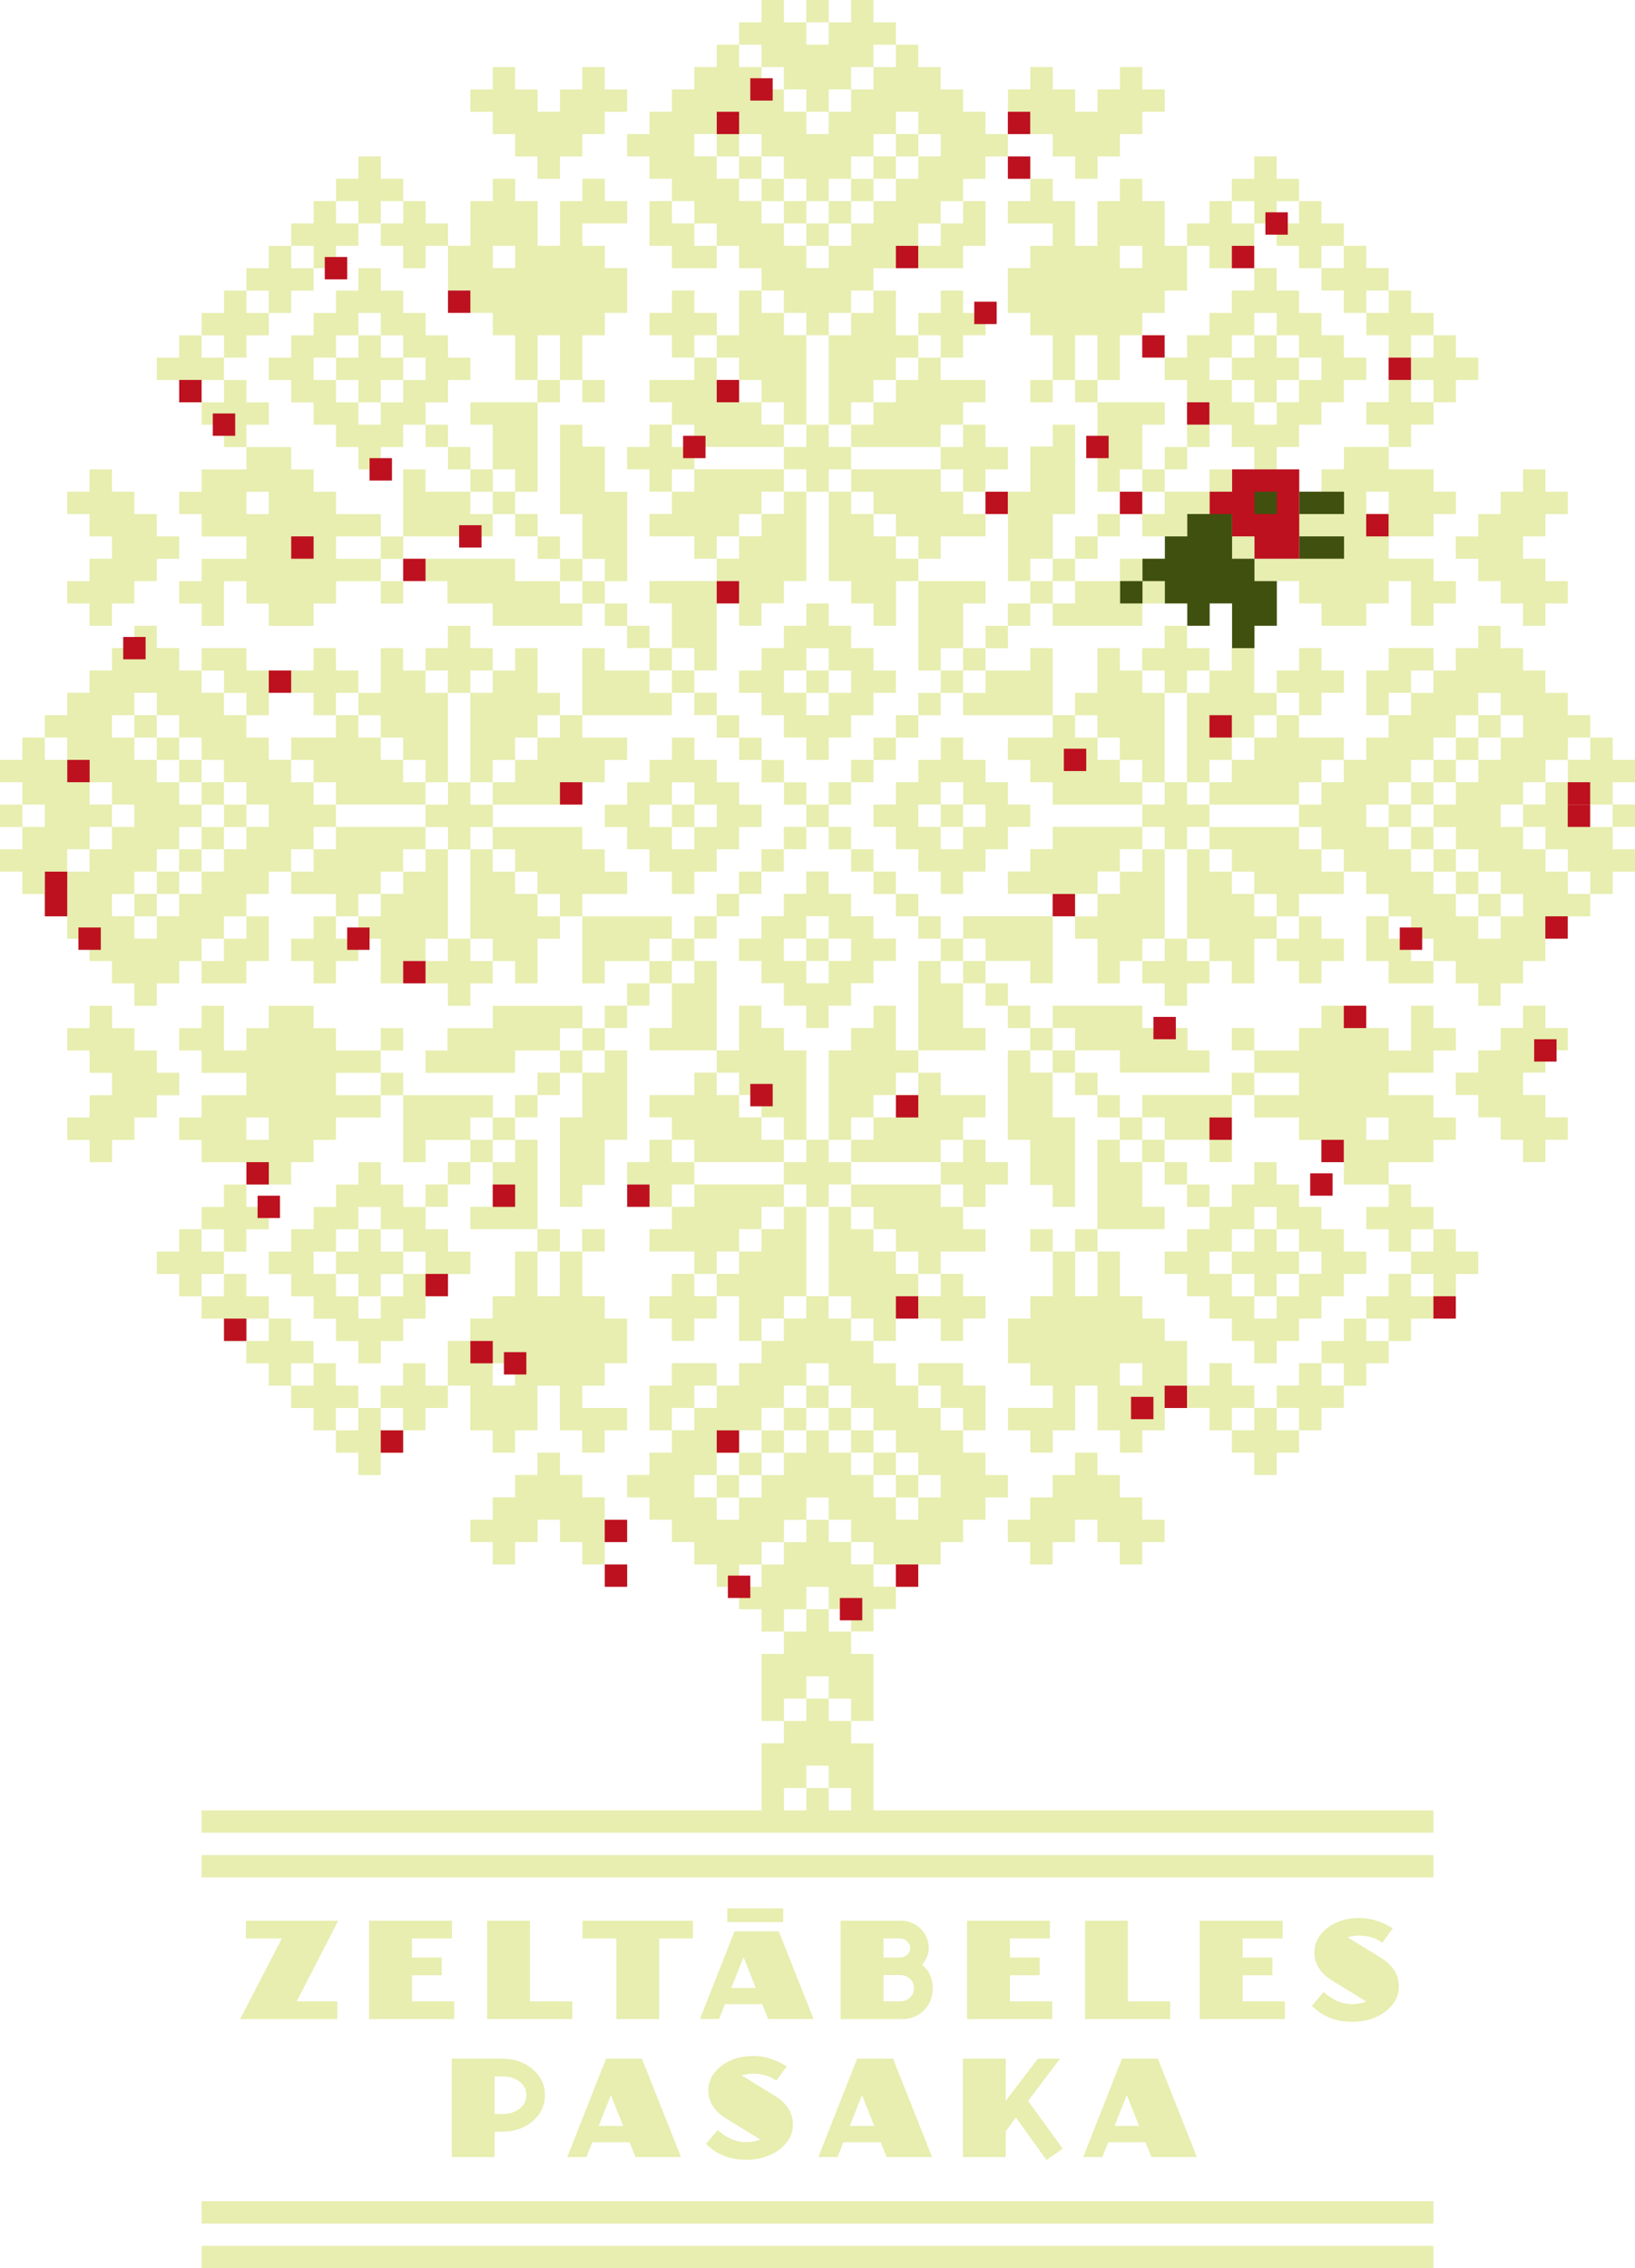 <svg width="457" height="634" viewBox="0 0 457 634" fill="none" xmlns="http://www.w3.org/2000/svg">
<g id="HERO_LOGO" clip-path="url(#clip0_248_1353)">
<path id="Vector" d="M94.274 564.363V559.419H82.926L94.534 536.875H68.716V541.829H78.776L67.133 564.372H94.274V564.363ZM126.307 541.82L126.343 536.867H103.163V564.363H126.969V559.419H115.138V552.118H123.472V547.174H115.138V541.82H126.307ZM136.153 536.867V564.363H159.958V559.419H148.127V536.875H136.153V536.867ZM184.238 564.363V541.82H193.682V536.867H162.829V541.82H172.273V564.363H184.247H184.238ZM258.615 540.758C257.98 539.606 257.05 538.678 255.825 537.955C254.599 537.232 253.312 536.875 251.97 536.875H234.961V564.372H252.373C253.893 564.372 255.324 563.97 256.674 563.158C258.015 562.355 259.026 561.284 259.706 559.972C260.376 558.651 260.716 557.259 260.716 555.795C260.716 553.038 259.724 550.833 257.738 549.2C258.99 547.683 259.607 546.13 259.607 544.542C259.607 543.248 259.276 541.989 258.615 540.767V540.758ZM246.935 541.82H251.568C252.328 541.82 252.99 542.087 253.553 542.623C254.116 543.158 254.403 543.783 254.403 544.497C254.403 545.256 254.134 545.889 253.598 546.407C253.061 546.915 252.382 547.174 251.577 547.174H246.944V541.82H246.935ZM254.358 558.348C253.625 559.053 252.739 559.41 251.711 559.41H246.935V552.074H251.711C252.766 552.074 253.651 552.431 254.376 553.136C255.1 553.85 255.458 554.724 255.458 555.777C255.458 556.831 255.091 557.634 254.358 558.339V558.348ZM293.438 541.82L293.473 536.867H270.294V564.363H294.099V559.419H282.268V552.118H290.603V547.174H282.268V541.82H293.438ZM303.284 536.867V564.363H327.089V559.419H315.258V536.875H303.284V536.867ZM358.487 541.82L358.523 536.867H335.343V564.363H359.149V559.419H347.318V552.118H355.652V547.174H347.318V541.82H358.487ZM369.943 556.813L366.714 560.695C369.674 563.649 373.412 565.13 377.92 565.13C381.622 565.13 384.725 564.175 387.229 562.266C389.733 560.356 390.994 558.017 390.994 555.251C390.994 551.967 389.304 549.289 385.923 547.21L376.668 541.516C377.696 541.195 378.787 541.034 379.941 541.034C382.436 541.034 384.582 541.695 386.37 543.016L389.277 539.017C386.236 537.09 383.115 536.126 379.914 536.126C376.337 536.126 373.359 537.063 370.971 538.928C368.583 540.793 367.385 543.069 367.385 545.729C367.385 548.959 369.075 551.61 372.456 553.68L381.899 559.472C380.674 559.963 379.324 560.204 377.857 560.204C375.111 560.204 372.482 559.071 369.961 556.795L369.943 556.813ZM126.271 602.934H138.246V595.857H140.338C143.593 595.857 146.339 594.965 148.565 593.18C151.06 591.172 152.312 588.655 152.312 585.63C152.312 582.604 151.06 580.123 148.565 578.115C146.339 576.33 143.611 575.438 140.374 575.438H126.271V602.934ZM138.246 580.391H140.374C142.386 580.391 144.014 580.882 145.257 581.872C146.509 582.863 147.126 584.13 147.126 585.665C147.126 587.2 146.491 588.432 145.23 589.423C143.969 590.413 142.332 590.904 140.329 590.904H138.237V580.382L138.246 580.391ZM163.92 602.934L165.539 598.793H175.975L177.629 602.934H190.337L179.427 575.438H169.402L158.563 602.934H163.929H163.92ZM170.752 585.594L174.168 594.242H167.336L170.752 585.594ZM200.576 595.384L197.339 599.266C200.299 602.22 204.037 603.702 208.544 603.702C212.238 603.702 215.35 602.747 217.854 600.837C220.367 598.936 221.619 596.598 221.619 593.831C221.619 590.556 219.928 587.879 216.548 585.799L207.292 580.114C208.321 579.802 209.412 579.641 210.565 579.641C213.06 579.641 215.207 580.293 216.995 581.587L219.893 577.589C216.852 575.661 213.731 574.697 210.53 574.697C206.953 574.697 203.975 575.634 201.587 577.499C199.199 579.365 198.001 581.64 198.001 584.3C198.001 587.531 199.691 590.181 203.071 592.252L212.515 598.044C211.29 598.534 209.948 598.775 208.473 598.775C205.727 598.775 203.098 597.642 200.576 595.366V595.384ZM234.112 602.934L235.73 598.793H246.157L247.812 602.934H260.519L249.609 575.438H239.585L228.746 602.934H234.112ZM240.944 585.594L244.36 594.242H237.528L240.944 585.594ZM269.149 602.934H281.123V595.75L283.949 591.859L292.508 603.773L297.024 600.587L287.365 587.245L296.29 575.438H290.12L281.123 587.2V575.438H269.149V602.934ZM308.122 602.934L309.74 598.793H320.176L321.831 602.934H334.538L323.628 575.438H313.603L302.765 602.934H308.13H308.122ZM314.954 585.594L318.37 594.242H311.538L314.954 585.594ZM56.348 524.783H400.652V518.536H56.348V524.783ZM56.348 621.515H400.652V615.268H56.348V621.515ZM56.348 634.009H400.652V627.762H56.348V634.009ZM231.626 131.198H237.885V124.951H262.925V118.704H269.185V124.951H262.925V131.198H269.185V137.445H275.445V131.198H281.705V124.951H275.445V118.704H269.185V112.457H275.445V106.21H262.925V99.963H256.665V106.21H250.405V112.457H244.145V106.21H250.405V99.963H256.665V93.715H250.405V81.221H244.145V74.974H250.405V68.727H256.665V62.48H262.925V56.233H269.185V49.986H275.445V43.739H281.705V37.492H275.445V31.244H269.185V24.997H262.925V18.75H256.665V12.503H250.405V18.75H244.154V12.503H250.414V6.247H244.154V0H237.894V6.247H231.634V12.494H225.375V31.235H231.634V24.988H237.894V31.235H231.634V37.483H225.375V56.224H231.634V62.471H237.894V56.224H244.154V49.977H250.414V43.73H244.163V37.483H250.414V43.73H256.674V37.483H250.423V31.235H256.683V37.483H262.943V43.73H256.683V49.977H250.423V56.224H244.163V62.471H237.903V68.718H231.643V87.459H237.894V93.707H231.634V74.965H225.375V93.707H231.634V118.695H237.894V124.942H231.634V118.695H225.375V137.436H231.634V131.189L231.626 131.198ZM237.885 56.224H231.626V49.977H237.885V56.224ZM244.145 49.977H237.894V43.73H244.145V49.977ZM244.145 24.988H237.894V18.741H244.145V24.988ZM237.894 81.212H244.145V87.459H237.894V81.212ZM237.894 112.448H244.145V118.695H237.894V112.448ZM269.194 99.954V93.707H275.454V87.459H269.194V81.212H262.934V87.459H256.674V93.707H262.934V99.954H269.194ZM363.092 68.718V74.965H369.352V68.718H375.612V74.956H369.352V81.203H375.612V87.45H381.872V81.203H388.132V74.956H381.872V68.709H375.612V62.462H369.352V56.215H363.092V62.462H356.833V68.709H363.092V68.718ZM356.833 56.224H363.092V49.977H356.833V43.73H350.573V49.977H344.313V56.224H350.573V62.471H356.833V56.224ZM262.934 62.471V68.718H256.674V74.965H269.194V68.718H275.454V56.224H269.194V62.471H262.934ZM225.375 68.718H231.634V62.471H225.375V68.718ZM225.375 212.401H231.634V206.154H237.894V199.907H244.154V193.66H250.414V187.413H244.154V181.166H237.894V174.919H231.634V168.672H225.375V181.166H231.634V187.413H237.894V193.66H231.634V199.907H225.375V206.154V212.401ZM325.533 56.224H319.273V49.977H313.013V56.224H306.753V68.718H300.493V56.224H294.233V49.977H287.974V56.224H281.714V62.471H294.233V68.718H287.974V74.965H281.714V87.459H287.965V93.707H294.233V106.201H300.493V93.707H306.753V106.201H313.013V93.707H319.273V87.459H325.533V81.212H331.793V68.718H338.053V74.965H344.313V68.718H350.573V62.471H344.313V56.224H338.053V62.471H331.793V68.718H325.533V56.224ZM319.273 74.965H313.013V68.718H319.273V74.965ZM287.974 106.201V112.448H294.233V106.201H287.974ZM300.493 112.448H306.753V106.201H300.493V112.448ZM225.375 193.669H231.634V187.422H225.375V193.669ZM237.894 218.657H231.634V224.904H237.894V218.657ZM231.634 224.904H225.375V231.152H231.634V224.904ZM244.154 212.41H250.414V206.163H244.154V212.41H237.894V218.657H244.154V212.41ZM256.674 199.916H250.414V206.163H256.674V199.916ZM262.934 193.669H256.674V199.916H262.934V193.669ZM275.463 181.175H281.723V174.928H275.463V181.175ZM281.723 174.928H287.983V168.681H281.723V174.928ZM300.511 156.186H306.771V149.939H300.511V156.186ZM313.031 143.692H306.771V149.939H313.031V143.692ZM325.56 124.951V131.198H331.82V124.951H325.56ZM338.08 118.704H331.82V124.951H338.08V118.704ZM250.423 149.93H244.172V143.683H237.912V137.436H231.652V162.425H237.912V168.672H244.172V174.919H250.432V162.425H256.692V187.413H262.952V181.166H269.212V168.672H275.472V162.425H256.683V156.177H250.423V149.93ZM262.952 131.189H237.912V137.436H244.172V143.683H250.432V149.93H256.692V156.177H262.952V149.93H275.472V143.683H269.212V137.436H262.952V131.189ZM294.251 143.683H300.511V118.695H294.251V124.808H287.991V137.436H281.732V162.425H287.991V156.177H294.251V143.683ZM313.031 131.189H319.291V118.695H325.551V112.448H306.762V137.436H313.022V131.189H313.031ZM287.991 37.483H294.251V43.73H300.511V49.977H306.771V43.73H313.031V37.483H319.291V31.235H325.551V24.988H319.291V18.741H313.031V24.988H306.771V31.235H300.511V24.988H294.251V18.741H287.991V24.988H281.732V31.235H287.991V37.483ZM457.018 218.657V212.41H450.758V206.163H444.498V199.916H425.718V206.163H419.458V199.916H413.199V206.163H419.458V212.41H413.199V206.163H406.939V212.41H413.199V218.657H406.939V212.41H400.679V218.657H406.939V224.904H400.679V231.152H406.939V237.399H400.679V243.646H406.939V237.399H413.199V243.646H406.939V249.893H413.199V256.14H419.458V249.893H425.718V256.14H444.498V249.893H450.758V243.646H457.018V237.399H450.758V231.152H444.498V224.904H450.758V218.657H457.018ZM431.978 212.41H438.238V218.657H431.978V212.41ZM419.458 249.884H413.199V243.637H419.458V249.884ZM419.458 231.143V224.895H425.718V218.648H431.978V224.895H425.718V231.143H431.978V237.39H425.718V231.143H419.458ZM431.978 237.39H438.238V243.637H431.978V237.39ZM444.498 249.875H438.238V243.628H444.498V249.875ZM444.498 212.392H438.238V206.145H444.498V212.392ZM363.119 199.898H369.379V193.651H375.639V187.404H369.379V181.157H363.119V187.404H356.859V193.651H363.119V199.898ZM394.419 118.686H400.679V112.439H394.419V106.192H388.159V112.439H381.899V118.686H388.159V124.933H394.419V118.686ZM388.159 81.203V87.45H381.899V93.698H388.159V99.945H394.419V93.698H400.679V87.45H394.419V81.203H388.159ZM394.419 106.192H400.679V112.439H406.939V106.192H413.199V99.945H406.939V93.698H400.679V99.945H394.419V106.192ZM388.159 181.157V187.404H381.899V199.898H388.159V193.651H394.419V187.404H400.679V181.157H388.159ZM400.679 149.921V143.674H406.939V137.427H400.679V131.18H388.159V124.933H375.639V131.18H369.379V137.427H363.119V143.674H350.599V149.921H363.119V156.169H350.599V162.416H363.119V168.672H369.379V174.919H381.899V168.672H388.159V162.425H394.419V174.919H400.679V168.672H406.939V162.425H400.679V156.177H388.159V149.93H400.679V149.921ZM388.15 143.674H381.899V137.427H388.15V143.674ZM394.41 218.648V224.895H400.67V218.648H394.41ZM262.943 206.154V212.401H256.683V218.648H250.423V224.895H262.943V218.648H269.203V224.895H281.723V218.648H275.463V212.401H269.203V206.154H262.943ZM356.842 131.189V124.942H363.101V118.695H369.352V112.448H375.612V106.201H381.872V99.954H375.612V93.707H369.352V87.459H363.101V81.212H356.833V74.965H350.573V81.212H344.313V87.459H338.053V93.707H331.793V99.954H325.533V106.201H331.793V112.448H338.053V118.695H344.313V124.942H350.573V131.189H356.833H356.842ZM356.842 118.695H350.582V112.448H356.842V118.695ZM363.101 112.448H356.842V106.201H363.101V112.448ZM344.322 99.963V106.21H338.062V99.963H344.322V93.715H350.582V87.468H356.842V93.715H363.101V99.963H369.361V106.21H363.101V99.963H356.842V93.715H350.582V99.963H344.322ZM344.322 112.448V106.201H350.582V112.448H344.322ZM225.366 0V6.247H231.626V0H225.366ZM344.313 168.681H350.573V162.433H344.313V168.681ZM350.573 149.939H344.313V156.186H350.573V149.939ZM338.053 212.419H344.313V206.172H350.564V199.925H356.824V193.678H350.564V181.184H344.304V187.431H338.044V193.678H331.784V187.431H338.044V181.184H331.784V174.937H325.524V181.184H319.264V187.431H313.004V181.184H306.744V193.678H300.484V199.925H306.744V206.172H313.004V212.419H319.264V218.666H325.524V193.678H331.784V218.666H338.044V212.419H338.053ZM325.533 193.669H319.273V187.422H325.533V193.669ZM350.573 206.163V212.41H344.313V218.657H338.053V224.904H363.092V218.657H369.352V224.904H388.132V218.657H394.392V212.41H400.652V206.163H406.912V199.916H413.172V193.669H419.432V199.916H438.211V193.669H431.951V187.422H425.692V181.175H419.432V174.928H413.172V181.175H406.912V187.422H400.652V193.669H394.392V199.916H388.132V206.163H381.872V212.41H375.612V206.163H363.092V199.916H356.833V206.163H350.573ZM369.352 212.41H375.612V218.648H369.352V212.41ZM306.753 206.163H300.493V199.916H294.233V206.163H281.714V212.41H287.974V218.657H294.225V224.904H319.264V218.657H313.004V212.41H306.744V206.163H306.753ZM294.233 193.178V181.175H287.974V187.422H275.454V181.175H269.194V187.422H262.934V193.669H269.194V199.916H294.233V193.178ZM275.454 193.669H269.194V187.422H275.454V193.669ZM331.927 168.681V162.433H338.053V156.186H313.013V162.433H300.493V156.186H294.233V162.433H287.974V168.681H294.225V174.928H319.264V162.433V168.681H331.918H331.927ZM300.493 168.681H294.242V162.433H300.493V168.681ZM344.313 143.692V131.198H338.053V137.445H325.542V131.207H319.282V137.454H313.022V143.701H319.273V149.939H344.313V143.692ZM325.533 143.692H319.282V137.454H325.533V143.692ZM413.181 149.939H406.921V156.186H413.181V162.433H419.441V168.681H425.7V174.928H431.96V168.681H438.22V162.433H431.96V156.186H425.7V149.939H431.96V143.692H438.22V137.445H431.96V131.198H425.7V137.445H419.441V143.692H413.181V149.939ZM381.881 231.152V224.904H363.101V231.152H381.881ZM363.101 306.117H350.582V312.364H363.101V318.611H369.361V324.858H375.621V331.105H388.141V324.858H400.661V318.611H406.921V312.364H400.661V306.117H388.141V299.87H400.661V293.622H406.921V287.375H400.661V281.128H394.401V293.622H388.141V287.375H381.881V281.128H369.361V287.375H363.101V293.631H350.582V299.878H363.101V306.126V306.117ZM381.881 312.364H388.132V318.611H381.881V312.364ZM419.441 262.387H413.181V256.14H406.921V249.893H400.661V243.646H394.401V237.399H388.141V231.152H369.361V237.399H363.101V231.152H338.062V237.399H331.802V262.387H325.542V237.399H319.282V243.646H313.022V249.893H306.762V256.14H300.502V262.387H306.762V274.881H313.022V268.634H319.273V274.881H325.533V281.128H331.793V274.881H338.053V268.634H331.793V262.387H338.053V268.634H344.313V274.881H350.573V262.387H356.833V256.14H350.573V249.893H344.313V243.646H350.573V249.893H356.833V256.14H363.092V249.893H375.612V243.646H381.872V249.893H388.132V256.14H394.392V262.387H400.652V268.634H406.912V274.881H413.172V281.128H419.432V274.881H425.692V268.634H431.951V262.387H438.211V256.14H419.432V262.387H419.441ZM325.542 268.634H319.282V262.387H325.542V268.634ZM344.322 243.646H338.062V237.399H344.322V243.646ZM375.621 243.646H369.361V237.408H375.621V243.646ZM363.101 256.14V262.387H356.842V268.634H363.101V274.881H369.361V268.634H375.621V262.387H369.361V256.14H363.101ZM381.881 337.352V343.599H388.141V349.846H394.401V343.599H400.661V337.352H394.401V331.105H388.141V337.352H381.881ZM406.921 343.599H400.661V349.846H394.401V356.093H400.661V362.341H394.401V356.093H388.141V362.341H381.881V368.588H388.141V374.835H381.89V368.588H375.63V374.835H369.37V381.082H375.63V387.329H381.89V381.082H388.15V374.835H394.401V368.588H400.661V362.341H406.921V356.093H413.181V349.846H406.921V343.599ZM381.872 256.131V268.625H388.132V274.872H400.652V268.625H394.392V262.378H388.132V256.131H381.872ZM394.401 231.143V237.39H400.661V231.143H394.401ZM388.141 224.895V231.143H394.401V224.895H388.141ZM344.322 337.343H338.062V343.59H331.802V349.837H325.542V356.085H331.802V362.332H338.062V368.579H344.322V374.826H350.582V381.073H356.842V374.826H363.101V368.579H369.352V362.332H375.612V356.085H381.872V349.837H375.612V343.59H369.352V337.343H363.092V331.096H356.833V324.849H350.573V331.096H344.313V337.343H344.322ZM356.842 368.579H350.582V362.332H344.322V356.085H350.582V362.332H356.833V368.579H356.842ZM363.092 362.332H356.833V356.085H363.092V362.332ZM363.092 343.59V349.837H369.352V356.085H363.092V349.846H356.833V343.599H363.092V343.59ZM350.573 337.343H356.833V343.59H350.573V337.343ZM350.573 349.837H344.313V356.085H338.053V349.837H344.313V343.59H350.573V349.837ZM275.454 243.628V237.381H281.714V231.134H287.974V224.887H275.454V231.134H269.194V237.381H262.934V231.134H256.674V224.887H244.154V231.134H250.414V237.381H256.674V243.628H262.934V249.875H269.194V243.628H275.454ZM325.533 237.381H331.793V231.134H338.053V224.887H331.793V218.639H325.533V224.887H319.282V231.134H325.542V237.381H325.533ZM350.573 287.358H344.313V293.605H350.573V287.358ZM344.313 306.099H350.573V299.852H344.313V306.099ZM269.194 224.887H262.934V231.134H269.194V224.887ZM231.634 237.381H237.894V231.134H231.634V237.381ZM237.894 243.628H244.154V237.381H237.894V243.628ZM244.154 249.875H250.414V243.628H244.154V249.875ZM250.414 256.122H256.674V249.875H250.414V256.122ZM256.674 262.369H262.934V256.122H256.674V262.369ZM269.194 262.369H262.934V268.616H269.194V262.369ZM269.194 274.863H262.934V268.616H256.674V293.605H250.414V281.11H244.154V287.358H237.894V293.605H231.634V318.593H237.894V324.84H262.934V331.087H237.894V337.334H244.154V343.581H250.414V349.828H256.674V356.076H262.934V349.828H275.454V343.581H269.194V337.334H275.454V331.087H281.714V324.84H275.454V318.593H269.194V312.346H275.454V306.099H262.934V299.852H256.674V306.099H250.414V312.346H244.154V306.099H250.414V299.852H256.674V293.605H275.454V287.358H269.194V274.863H275.454V268.616H269.194V274.863ZM262.943 318.593H269.194V324.84H262.943V318.593ZM262.943 331.087H269.194V337.334H262.943V331.087ZM244.154 318.593H237.894V312.346H244.154V318.593ZM275.454 281.11H281.714V274.863H275.454V281.11ZM281.714 287.358H287.974V281.11H281.714V287.358ZM306.753 299.852H300.493V306.099H306.753V299.852ZM313.013 306.099H306.753V312.346H313.013V306.099ZM325.533 331.087H331.793V324.84H325.533V331.087ZM331.793 337.334H338.053V331.087H331.793V337.334ZM306.762 249.857V243.61H313.022V237.363H319.282V231.116H294.242V237.363H287.983V243.61H281.723V249.857H294.242V256.104H300.502V249.857H306.762ZM269.203 256.104V262.351H275.463V268.598H287.983V274.845H294.242V256.104H269.203ZM319.282 287.34V281.093H294.242V287.34H300.502V293.587H313.022V299.834H338.062V293.587H331.936V287.34H319.282ZM319.282 306.081V312.328H325.542V318.575H338.062V324.822H344.322V306.081H319.282ZM431.96 281.093H425.7V287.34H419.441V293.587H413.181V299.834H406.921V306.081H413.181V312.328H419.441V318.575H425.7V324.822H431.96V318.575H438.22V312.328H431.96V306.081H425.7V299.834H431.96V293.587H438.22V287.34H431.96V281.093ZM237.894 431.032H231.634V449.773H237.894V456.02H244.154V449.773H250.414V443.526H244.154V437.279H237.894V431.032ZM244.154 412.291H237.894V406.043H231.634V424.785H237.894V431.032H244.154V437.279H250.414V443.526H256.674V424.785H250.414V418.538H244.154V412.291ZM269.194 399.796H275.454V387.302H269.194V381.055H256.674V387.302H262.934V393.549H269.194V399.796ZM262.934 368.561V374.808H269.194V368.561H275.454V362.314H269.194V356.067H262.934V362.314H256.674V368.561H262.934ZM344.322 399.796V393.549H350.582V387.302H344.322V381.055H338.062V387.302H331.802V374.808H325.542V368.561H319.291V362.314H313.031V349.82H306.771V362.314H300.511V349.82H294.251V362.314H287.991V368.561H281.732V381.055H287.991V387.302H294.251V393.549H281.732V399.796H287.991V406.043H294.251V399.796H300.511V387.302H306.771V399.796H313.031V406.043H319.291V399.796H325.551V387.302H331.811V393.549H338.071V399.796H344.331H344.322ZM319.282 387.302H313.022V381.055H319.282V387.302ZM369.361 393.549H375.621V387.302H369.361V381.055H363.101V387.302H356.842V393.549H363.101V399.796H369.361V393.549ZM356.842 412.291V406.043H363.101V399.796H356.842V393.549H350.582V399.796H344.322V406.043H350.582V412.291H356.842ZM231.634 393.549V399.796H237.894V393.549H231.634ZM237.894 262.351V268.598H231.634V281.093H237.894V274.845H244.154V268.598H250.414V262.351H244.154V256.104H237.894V249.857H231.634V262.351H237.894ZM231.634 324.831V331.078H237.894V324.831H231.634ZM457 231.125V224.878H450.74V231.125H457ZM294.233 343.581H287.974V349.828H294.233V343.581ZM300.493 349.828H306.753V343.581H300.493V349.828ZM256.665 418.547V412.299H250.405V418.547H256.665ZM237.885 337.334H231.626V362.323H237.885V368.57H231.626V387.311H237.885V393.558H244.145V399.805H250.405V406.052H244.145V399.805H237.885V406.052H244.145V412.299H250.405V406.052H256.665V412.299H262.925V418.547H256.665V437.288H262.925V431.041H269.185V424.794H275.445V418.547H281.705V412.299H275.445V406.052H269.185V399.805H262.925V393.558H256.665V387.311H250.405V381.064H244.145V374.817H250.396V362.323H256.656V356.076H250.396V349.828H244.136V343.581H237.876V337.334H237.885ZM237.885 368.57H244.136V374.817H237.885V368.57ZM294.216 293.605V287.358H287.956V293.596H281.696V318.584H287.956V331.212H294.216V337.325H300.476V312.337H294.216V299.843H300.476V293.596H294.216V299.834H287.965V293.587H294.216V293.605ZM319.255 318.593V312.346H312.995V318.584H306.744V343.572H325.524V337.325H319.264V324.84H325.515V318.593H319.255V324.831H313.004V318.593H319.255ZM319.255 437.288V431.041H325.515V424.794H319.255V418.547H312.995V412.299H306.735V406.052H300.476V412.299H294.216V418.547H287.956V424.794H281.696V431.041H287.956V437.288H294.216V431.041H300.476V424.794H306.735V431.041H312.995V437.288H319.255ZM231.608 381.064V362.323H225.348V381.064H231.608ZM175.268 393.558H162.749V387.311H169.009V381.064H175.268V368.57H169.009V362.323H162.74V349.828H156.48V362.323H150.22V349.828H143.96V362.323H137.7V368.57H131.44V374.817H125.18V387.311H118.92V381.064H112.66V387.311H106.401V393.558H112.66V399.805H118.92V393.558H125.18V387.311H131.44V399.805H137.7V406.052H143.96V399.805H150.22V387.311H156.48V399.805H162.74V406.052H169V399.805H175.259V393.558H175.268ZM143.969 387.311H137.709V381.064H143.969V387.311ZM187.788 356.076V362.323H181.528V368.57H187.788V374.817H194.048V368.57H200.308V362.323H194.048V356.076H187.788ZM106.409 412.299V406.052H112.669V399.805H106.409V393.558H100.15V399.805H93.89V393.558H100.15V387.311H93.89V381.064H87.63V387.311H81.37V381.073H87.63V374.826H81.37V368.579H75.11V374.826H68.85V381.073H75.11V387.32H81.37V393.567H87.63V399.814H93.89V406.061H100.15V412.308H106.409V412.299ZM181.528 393.549V399.796H187.788V393.549H194.048V387.302H200.308V381.055H187.788V387.302H181.528V393.549ZM225.348 393.549H219.088V399.796H225.348V393.549ZM231.608 387.302H225.348V393.549H231.608V387.302ZM231.608 256.104V249.857V243.61H225.348V249.857H219.088V256.104H212.828V262.351H206.568V268.598H212.828V274.845H219.088V281.093H225.348V287.34H231.608V274.845H225.348V268.598H219.088V262.351H225.348V256.104H231.599H231.608ZM169.009 349.82V343.572H162.749V349.82H169.009ZM156.489 343.572H150.229V349.82H156.489V343.572ZM231.608 268.607V262.36H225.348V268.607H231.608ZM219.088 237.372H225.348V231.125H219.088V237.372ZM219.088 243.619V237.372H212.828V243.619H219.088ZM206.568 249.866H212.828V243.619H206.568V249.866ZM200.308 256.113H206.568V249.866H200.308V256.113ZM200.308 256.113H194.048V262.36H200.308V256.113ZM194.048 268.607V262.36H187.788V268.607H194.048ZM181.528 274.854H175.268V281.102H181.528V274.854ZM175.268 281.102H169.009V287.349H175.268V281.102ZM156.489 299.843H150.229V306.09H156.489V299.843ZM150.229 306.09H143.969V312.337H150.229V306.09ZM131.449 331.078V324.831H125.189V331.078H131.449ZM118.929 337.325H125.189V331.078H118.929V337.325ZM219.106 337.325V331.078H225.366V337.325H231.626V318.584H225.366V324.831H219.106V331.078H194.066V324.831H219.106V318.584H212.846V312.337H206.586V306.09H200.326V299.843H194.066V306.09H181.546V312.337H187.806V318.584H181.546V324.831H175.286V331.078H181.546V337.325H187.806V343.572H181.546V349.82H194.066V356.067H200.326V349.82H206.586V343.572H212.846V349.82H206.586V356.067H200.326V362.314H206.586V374.808H212.846V381.055H206.586V387.302H200.326V393.549H194.066V399.796H187.806V406.043H181.546V412.291H175.286V418.538H181.546V424.785H187.806V431.032H194.066V437.279H200.326V418.538H194.066V412.291H200.326V406.043H206.586V399.796H212.846V393.549H219.106V387.302H225.366V368.561H219.115V362.314H225.375V337.325H219.115H219.106ZM194.057 337.325H187.797V331.078H194.057V337.325ZM194.057 324.831H187.797V318.584H194.057V324.831ZM219.097 374.808H212.837V368.561H219.097V374.808ZM219.097 343.572H212.837V337.325H219.097V343.572ZM206.586 306.09H212.846V312.337H219.106V318.584H225.366V293.596H219.106V287.349H212.846V281.102H206.586V293.596H200.326V268.607H194.066V274.854H187.806V287.349H181.546V293.596H200.326V299.843H206.586V306.09ZM162.758 312.337H156.498V318.584V337.325H162.758V331.212H169.017V318.584H175.277V293.596H169.017V299.843H162.758V312.337ZM137.718 337.325H131.458V343.572H150.238V318.584H143.978V324.831H137.718V337.325ZM169.026 437.279V431.032H175.286V424.785H169.026V418.538H162.767V412.291H156.507V406.043H150.247V412.291H143.987V418.538H137.727V424.785H131.467V431.032H137.727V437.279H143.987V431.032H150.247V424.785H156.507V431.032H162.767V437.279H169.026ZM43.819 243.646V237.399H50.079V231.152H56.339V224.904H62.599V218.657H56.339V212.41H50.079V218.657H56.339V224.904H50.079V218.657H43.819V212.41H37.559V206.163H31.299V199.916H12.52V206.154H6.26V212.401H0V218.648H6.26V224.895H12.52V231.143H6.26V237.39H0V243.637H6.26V249.884H12.52V243.637H18.78V237.39H25.04V231.143H31.299V224.895H25.04V218.648H18.78V212.401H12.52V206.154H18.78V212.401H25.04V218.648H31.299V224.895H37.559V231.143H31.299V237.39H25.04V243.637H18.78V249.884H12.52V256.131H31.299V249.884H37.559V243.637H43.819V243.646ZM18.78 256.14V262.387H25.04V268.634H31.299V274.881H37.559V281.128H43.819V274.881H50.079V268.634H56.339V274.881H68.859V268.634H75.119V256.14H68.859V249.893H75.119V243.646H81.379V249.884H93.899V256.131H100.159V249.884H106.418V243.637H112.678V237.39H118.938V231.143H93.899V237.39H87.639V231.143H93.899V224.895H118.938V218.648H112.678V212.401H106.418V206.154H100.159V199.907H93.899V193.66H100.159V187.413H93.899V181.166H87.639V187.413H81.379V193.66H87.639V199.907H93.899V206.154H81.379V212.392H75.119V206.145H68.859V199.898H62.599V193.651H56.339V187.404H50.079V181.157H43.819V174.91H37.559V181.157H31.299V187.404H25.04V193.651H18.78V199.898H37.559V193.651H43.819V199.898H50.079V206.145H56.339V212.392H62.599V218.639H68.859V224.887H75.119V231.134H68.859V237.381H62.599V243.628H56.339V249.875H50.079V243.628H56.339V237.381H50.079V243.628H43.819V249.875H50.079V256.122H43.819V262.369H37.559V256.122H18.78V256.14ZM87.639 218.657H93.899V224.904H87.639V218.657ZM81.379 212.41H87.639V218.648H81.379V212.41ZM81.379 237.399H87.639V243.637H81.379V237.399ZM62.599 256.14H68.859V262.387H62.599V256.14ZM56.339 262.387H62.599V268.634H56.339V262.387ZM87.639 262.387H81.379V268.634H87.639V274.881H93.899V268.634H100.159V262.387H93.899V256.14H87.639V262.387ZM125.198 262.387V237.399H118.938V243.646H112.678V249.893H106.418V256.14H100.159V262.387H106.418V274.881H112.678V268.634H118.938V274.881H125.198V281.128H131.458V274.881H137.718V268.634H143.978V274.881H150.238V262.387H156.498V256.14H150.238V249.893H143.978V243.646H150.238V249.893H156.498V256.14H162.758V274.881H169.017V268.634H181.537V274.881H187.797V268.634H181.537V262.387H187.797V256.14H162.758V249.893H175.277V243.646H169.017V237.399H162.758V231.152H137.718V237.399H131.458V262.387H125.198ZM125.198 268.634H118.938V262.396H125.198V268.634ZM137.718 237.399H143.978V243.646H137.718V237.399ZM137.718 262.387V268.625H131.458V262.387H137.718ZM68.859 349.846V343.599H75.119V337.352H68.859V331.105H81.379V324.858H87.639V318.62H93.899V312.373H106.418V306.126H93.899V299.878H106.418V293.631H93.899V287.384H87.639V281.137H75.119V287.384H68.859V293.631H62.599V281.137H56.339V287.384H50.079V293.631H56.339V299.878H68.859V306.126H56.339V312.373H50.079V318.62H56.339V324.867H68.859V331.114H62.599V337.361H56.339V343.608H62.599V349.855H68.859V349.846ZM68.859 312.364H75.119V318.611H68.859V312.364ZM62.599 374.835H68.859V368.588H75.119V362.341H68.859V356.093H62.599V362.341H56.339V368.588H62.599V374.835ZM62.599 349.846H56.339V343.599H50.079V349.846H43.819V356.093H50.079V362.341H56.339V356.093H62.599V349.846ZM56.339 231.152V237.399H62.599V231.152H56.339ZM194.066 249.893V243.646H200.326V237.399H206.586V231.152H194.066V237.399H187.806V231.152H175.286V237.399H181.546V243.646H187.806V249.893H194.066ZM81.388 356.102V362.349H87.648V368.597H93.907V374.844H100.176V381.091H106.436V374.844H112.696V368.597H118.956V362.349H125.216V356.102H131.476V349.855H125.216V343.608H118.956V337.361H112.696V331.114H106.436V324.867H100.176V331.114H93.916V337.361H87.657V343.608H81.397V349.855H75.137V356.102H81.397H81.388ZM112.687 349.855H118.947V356.102H112.687V349.855ZM100.167 337.361H106.427V343.608H112.687V349.855H106.427V343.608H100.167V337.361ZM106.427 362.349V356.102H112.687V362.349H106.427V368.597H100.167V362.349H106.427ZM87.648 356.102V349.855H93.907V343.608H100.167V349.855H93.907V356.102H100.167V362.349H93.907V356.102H87.648ZM112.687 287.384H106.427V293.631H112.687V287.384ZM106.427 306.126H112.687V299.878H106.427V306.126ZM37.568 256.14H43.828V249.893H37.568V256.14ZM125.082 287.384V293.631H118.956V299.878H143.996V293.631H156.516V299.878H162.775V293.631H156.524V287.393H162.784V293.64H169.044V287.393H162.793V281.146H137.754V287.393H125.1L125.082 287.384ZM112.696 312.373V324.867H118.956V318.62H131.467V324.858H137.727V318.611H131.476V312.373H137.727V318.62H143.987V312.373H137.736V306.135H112.696V312.382V312.373ZM43.837 306.126H50.097V299.878H43.837V293.631H37.577V287.384H31.317V281.137H25.058V287.384H18.798V293.631H25.058V299.878H31.317V306.126H25.058V312.373H18.798V318.62H25.058V324.867H31.317V318.62H37.577V312.373H43.837V306.126ZM62.617 99.971H68.877V93.724H75.137V87.477H81.397V81.23H87.657V74.983H81.397V68.736H75.137V74.983H68.877V81.23H62.617V87.477H56.357V93.724H62.617V99.971ZM68.877 81.23H75.128V87.477H68.877V81.23ZM50.088 112.466H56.348V106.218H62.608V99.971H56.348V93.724H50.088V99.971H43.828V106.218H50.088V112.466ZM75.137 199.925V187.431H68.877V181.184H56.357V187.431H62.617V193.678H68.877V199.925H75.137ZM93.916 156.195V149.948H106.436V143.701H93.916V137.454H87.657V131.216H81.397V124.969H68.877V118.722H75.137V112.475H68.877V106.227H62.617V112.475H56.357V118.722H62.617V124.969H68.877V131.216H56.357V137.463H50.097V143.71H56.357V149.957H68.877V156.204H56.357V162.451H50.097V168.698H56.357V174.945H62.617V162.451H68.877V168.698H75.137V174.945H87.657V168.698H93.916V162.451H106.436V156.204H93.916V156.195ZM75.137 143.701H68.877V137.454H75.137V143.701ZM68.877 231.16V224.913H62.617V231.16H68.877ZM187.824 206.172V212.419H181.564V218.666H175.304V224.913H169.044V231.16H181.564V224.913H187.824V231.16H194.084V224.913H187.824V218.666H194.084V224.913H200.344V231.16H212.864V224.913H206.604V218.666H200.344V212.419H194.084V206.172H187.824ZM112.696 118.713H118.956V112.466H125.216V106.218H131.476V99.971H125.216V93.724H118.956V87.477H112.696V81.23H106.436V74.983H100.176V81.23H93.907V87.477H87.648V93.724H81.388V99.971H75.128V106.218H81.388V112.466H87.648V118.713H93.907V124.96H100.167V131.207H106.427V124.96H112.687V118.713H112.696ZM106.436 118.713H100.176V112.466H93.916V106.218H87.657V99.971H93.916V106.21H100.176V112.457H106.436V118.704V118.713ZM106.436 93.724H100.176V99.971H93.916V93.724H100.176V87.477H106.436V93.724ZM106.436 93.724H112.696V99.971H106.436V93.724ZM112.696 112.466H106.436V106.218H112.696V99.98H118.956V106.227H112.696V112.475V112.466ZM131.476 218.675H125.216V224.922H118.956V231.169H125.216V237.416H131.476V231.169H137.736V224.922H131.476V218.675ZM112.696 168.698V162.451H106.436V168.698H112.696ZM112.696 156.204V149.957H106.436V156.204H112.696ZM225.383 224.922V218.675H219.124V224.922H225.383ZM212.864 212.428V218.675H219.124V212.428H212.864ZM200.344 206.181H206.604V212.428H212.864V206.181H206.604V199.934H200.344V206.181ZM175.304 174.937V168.689H169.044V162.451H175.304V137.463H169.044V124.835H162.784V118.722H156.524V143.71H162.784V156.204H156.533V149.957H150.274V156.204H156.533V162.451H162.793V156.213H169.053V162.46H162.793V168.707H169.053V174.954H175.313L175.304 174.937ZM118.965 124.951H125.225V118.704H118.965V124.951ZM43.819 212.41H50.079V206.163H43.819V199.916H37.559V206.163H43.819V212.41ZM118.938 218.657H125.198V193.669H131.458V218.657H137.718V224.904H162.758V218.657H169.017V212.41H175.277V206.163H162.758V199.916H156.498V206.163H150.238V212.41H143.978V206.163H150.238V199.916H156.498V193.669H150.238V181.175H143.978V187.422H137.718V181.175H131.458V174.928H125.198V181.175H118.938V187.422H125.198V193.66H118.938V187.422H112.678V181.175H106.418V193.669H100.159V199.916H106.418V206.163H112.678V212.41H118.938V218.657ZM137.718 212.41H143.978V218.657H137.718V212.41ZM131.458 187.422H137.718V193.66H131.458V187.422ZM187.797 199.916V193.669H181.537V187.422H169.017V181.175H162.758V199.916H187.797ZM137.718 168.681V174.928H162.758V168.681H156.498V162.433H143.978V156.186H118.938V162.433H125.064V168.681H137.718ZM137.718 149.939V143.692H131.458V137.445H118.938V131.198H112.678V149.939H137.718ZM25.04 174.928H31.299V168.681H37.559V162.433H43.819V156.186H50.079V149.939H43.819V143.692H37.559V137.445H31.299V131.198H25.04V137.445H18.78V143.692H25.04V149.939H31.299V156.186H25.04V162.433H18.78V168.681H25.04V174.928ZM175.286 43.73H181.546V49.977H187.806V56.224H181.546V68.718H187.806V74.965H200.326V68.718H194.066V62.471H200.326V68.718H206.586V74.965H212.846V81.212H206.586V93.707H200.326V99.954H206.586V106.201H212.846V112.448H206.586V106.201H200.326V99.954H194.066V106.201H181.546V112.448H187.806V118.686H181.546V124.933H175.286V131.18H181.546V137.427H187.806V143.674H181.546V149.921H194.066V156.169H200.326V149.921H206.586V143.674H212.846V137.427H219.106V143.665H212.846V149.912H206.586V156.16H200.326V162.407H181.546V168.654H187.806V181.148H181.546V174.901H175.286V181.148H181.546V187.395H187.806V181.148H194.066V187.395H187.806V193.642H194.066V199.889H200.326V193.642H194.066V187.395H200.326V162.407H206.586V174.901H212.846V168.654H219.106V162.407H225.366V137.418H219.106V131.171H194.066V124.924H219.106V118.677H212.846V112.43H219.106V118.677H225.366V93.689H219.106V87.442H225.366V68.7H219.106V62.453H212.846V56.206H206.586V49.959H200.326V43.712H194.066V37.465H200.326V18.741H194.066V24.988H187.806V31.235H181.546V37.483H175.286V43.73ZM194.066 137.436H187.806V131.189H194.066V137.436ZM194.066 124.942H187.806V118.695H194.066V124.942ZM212.855 81.203H219.106V87.45H212.855V81.203ZM187.815 56.215H194.075V62.462H187.815V56.215ZM187.815 81.203V87.45H181.555V93.698H187.815V99.945H194.075V93.698H200.335V87.45H194.075V81.203H187.815ZM112.696 68.709V74.956H118.956V68.709H125.216V81.203H131.476V87.45H137.736V93.698H143.996V106.192H150.256V93.698H156.516V106.192H162.775V93.698H169.044V87.45H175.304V74.956H169.044V68.709H162.784V62.462H175.304V56.215H169.044V49.968H162.784V56.215H156.524V68.709H150.265V56.215H144.005V49.968H137.745V56.215H131.485V68.709H125.225V62.462H118.965V56.215H112.705V62.462H106.445V68.709H112.705H112.696ZM137.736 68.709H143.996V74.956H137.736V68.709ZM87.657 74.956H93.916V68.709H100.176V62.462H106.436V56.215H112.696V49.968H106.436V43.721H100.176V49.968H93.916V56.215H87.657V62.462H81.397V68.709H87.657V74.956ZM93.916 56.215H100.176V62.462H93.916V56.215ZM225.375 56.215H219.115V62.462H225.375V56.215ZM219.115 193.651V187.404H225.375V174.91H219.115V181.157H212.855V187.404H206.595V193.651H212.855V199.898H219.115V206.145H225.375V193.651H219.115ZM225.375 131.171V124.924H219.115V131.171H225.375ZM0 224.904V231.152H6.26V224.904H0ZM169.026 106.201H162.767V112.448H169.026V106.201ZM150.247 112.448H156.507V106.201H150.247V112.448ZM212.846 49.977V43.73H219.106V49.977H225.366V31.235H219.106V24.988H212.846V18.741H219.106V24.988H225.366V6.247H219.106V0H212.846V6.247H206.586V12.494H212.846V18.741H206.586V12.494H200.326V31.235H206.586V37.483H200.326V43.73H206.586V37.483H212.846V43.73H206.586V49.977H212.846V56.224H219.106V49.977H212.846ZM143.495 112.457H131.467V118.704H137.727V131.189H131.476V124.942H125.216V131.189H131.476V137.436H137.736V131.198H143.987V137.436H137.736V143.683H143.996V149.93H150.256V143.683H143.996V137.445H150.247V112.457H143.495ZM137.727 37.492H143.987V43.739H150.247V49.986H156.507V43.739H162.767V37.492H169.026V31.244H175.286V24.997H169.026V18.75H162.767V24.997H156.507V31.244H150.247V24.997H143.987V18.75H137.727V24.997H131.467V31.244H137.727V37.492ZM244.154 499.786V487.291H237.894V481.044H231.634V474.797H225.375V481.044H219.115V474.797H225.375V468.559H231.634V474.797H237.894V481.044H244.154V462.303H237.894V456.056H231.634V449.809H225.375V443.562H231.634V424.82H225.375V431.068H219.115V424.82H225.375V418.573H231.634V399.832H225.375V406.079H219.115V399.832H212.855V406.079H206.595V412.326H200.335V418.573H206.595V424.82H200.335V443.562H206.595V437.315H212.855V443.562H206.595V449.809H212.855V456.056H219.115V462.303H212.855V481.044H219.115V487.283H212.855V506.033H56.348V512.28H400.652V506.033H244.154V499.786ZM212.855 418.573H206.595V412.326H212.855V418.573ZM219.115 437.315H212.855V431.068H219.115V437.315ZM219.115 412.326H212.855V406.079H219.115V412.326ZM219.115 449.809H225.375V456.056H219.115V449.809ZM237.894 506.033H231.634V499.786H225.375V506.033H219.115V499.786H225.375V493.539H231.634V499.786H237.894V506.033ZM218.909 533.431H203.286V537.286H218.909V533.431ZM200.997 564.345L202.615 560.204H213.043L214.697 564.345H227.396L217.684 539.856H205.298L195.649 564.345H201.006H200.997ZM207.829 547.023L211.245 555.67H204.413L207.829 547.023Z" fill="#E7EEAF"/>
<g id="Bird_logo">
<path id="Vector_2" d="M313.076 168.672H319.336V162.425H313.076V168.672ZM350.635 162.425V156.177H344.375V143.683H331.855V149.93H325.595V156.177H319.336V162.425H325.595V168.672H331.855V174.919H338.115V168.672H344.375V181.166H350.635V174.919H356.895V162.425H350.635Z" fill="#40500E"/>
<path id="Vector_3" d="M375.675 137.436H363.155V143.683H375.675V137.436Z" fill="#40500E"/>
<path id="Vector_4" d="M375.675 149.93H363.155V156.177H375.675V149.93Z" fill="#40500E"/>
<path id="Vector_5" d="M356.895 131.189H344.375V137.436H338.115V143.683H344.375V149.93H350.635V156.177H363.155V131.189H356.895Z" fill="#BD111F"/>
<path id="Vector_6" d="M356.895 137.436H350.635V143.683H356.895V137.436Z" fill="#40500E"/>
</g>
<g id="Apples">
<g id="Apples_3">
<path id="Apples_3_23" d="M325.524 93.707H319.264V99.954H325.524V93.707Z" fill="#BD111F"/>
<path id="Apples_3_22" d="M256.665 68.718H250.405V74.965H256.665V68.718Z" fill="#BD111F"/>
<path id="Apples_3_21" d="M287.965 31.235H281.705V37.483H287.965V31.235Z" fill="#BD111F"/>
<path id="Apples_3_20" d="M281.705 137.436H275.445V143.683H281.705V137.436Z" fill="#BD111F"/>
<path id="Apples_3_19" d="M206.586 162.425H200.326V168.672H206.586V162.425Z" fill="#BD111F"/>
<path id="Apples_3_18" d="M118.947 156.177H112.687V162.425H118.947V156.177Z" fill="#BD111F"/>
<path id="Apples_3_17" d="M81.388 187.413H75.128V193.66H81.388V187.413Z" fill="#BD111F"/>
<path id="Apples_3_16" d="M18.789 249.884H12.529V256.131H18.789V249.884Z" fill="#BD111F"/>
<path id="Apples_3_15" d="M118.947 268.625H112.687V274.872H118.947V268.625Z" fill="#BD111F"/>
<path id="Apples_3_14" d="M143.987 331.096H137.727V337.343H143.987V331.096Z" fill="#BD111F"/>
<path id="Apples_3_13" d="M125.207 356.085H118.947V362.332H125.207V356.085Z" fill="#BD111F"/>
<path id="Apples_3_12" d="M68.868 368.579H62.608V374.826H68.868V368.579Z" fill="#BD111F"/>
<path id="Apples_3_11" d="M112.687 399.814H106.427V406.061H112.687V399.814Z" fill="#BD111F"/>
<path id="Apples_3_10" d="M331.784 387.32H325.524V393.567H331.784V387.32Z" fill="#BD111F"/>
<path id="Apples_3_9" d="M175.286 424.803H169.026V431.05H175.286V424.803Z" fill="#BD111F"/>
<path id="Apples_3_8" d="M256.665 437.297H250.405V443.544H256.665V437.297Z" fill="#BD111F"/>
<path id="Apples_3_7" d="M256.665 362.332H250.405V368.579H256.665V362.332Z" fill="#BD111F"/>
<path id="Apples_3_6" d="M375.603 318.602H369.343V324.849H375.603V318.602Z" fill="#BD111F"/>
<path id="Apples_3_5" d="M300.485 249.884H294.225V256.131H300.485V249.884Z" fill="#BD111F"/>
<path id="Apples_3_4" d="M438.202 256.131H431.942V262.378H438.202V256.131Z" fill="#BD111F"/>
<path id="Apples_3_3" d="M444.463 224.895H438.203V231.143H444.463V224.895Z" fill="#BD111F"/>
<path id="Apples_3_2" d="M388.123 143.683H381.863V149.93H388.123V143.683Z" fill="#BD111F"/>
<path id="Apples_3_1" d="M56.348 106.201H50.088V112.448H56.348V106.201Z" fill="#BD111F"/>
</g>
<g id="Apples_2">
<path id="Apples_2_23" d="M372.474 334.22V327.973H366.214V334.22H372.474Z" fill="#BD111F"/>
<path id="Apples_2_22" d="M397.513 265.502V259.255H391.253V265.502H397.513Z" fill="#BD111F"/>
<path id="Apples_2_21" d="M435.073 296.737V290.49H428.813V296.737H435.073Z" fill="#BD111F"/>
<path id="Apples_2_20" d="M328.654 290.49V284.243H322.394V290.49H328.654Z" fill="#BD111F"/>
<path id="Apples_2_19" d="M303.615 215.525V209.278H297.355V215.525H303.615Z" fill="#BD111F"/>
<path id="Apples_2_18" d="M309.875 128.066V121.818H303.615V128.066H309.875Z" fill="#BD111F"/>
<path id="Apples_2_17" d="M278.575 90.583V84.336H272.315V90.583H278.575Z" fill="#BD111F"/>
<path id="Apples_2_16" d="M215.976 28.112V21.865H209.716V28.112H215.976Z" fill="#BD111F"/>
<path id="Apples_2_15" d="M197.196 128.065V121.818H190.936V128.065H197.196Z" fill="#BD111F"/>
<path id="Apples_2_14" d="M134.597 153.054V146.807H128.337V153.054H134.597Z" fill="#BD111F"/>
<path id="Apples_2_13" d="M109.557 134.313V128.065H103.297V134.313H109.557Z" fill="#BD111F"/>
<path id="Apples_2_12" d="M97.038 78.089V71.842H90.778V78.089H97.038Z" fill="#BD111F"/>
<path id="Apples_2_11" d="M65.738 121.818V115.571H59.478V121.818H65.738Z" fill="#BD111F"/>
<path id="Apples_2_10" d="M78.258 340.467V334.22H71.998V340.467H78.258Z" fill="#BD111F"/>
<path id="Apples_2_9" d="M40.699 184.289V178.042H34.439V184.289H40.699Z" fill="#BD111F"/>
<path id="Apples_2_8" d="M28.179 265.502V259.255H21.919V265.502H28.179Z" fill="#BD111F"/>
<path id="Apples_2_7" d="M103.297 265.502V259.255H97.037V265.502H103.297Z" fill="#BD111F"/>
<path id="Apples_2_6" d="M147.117 384.196V377.949H140.857V384.196H147.117Z" fill="#BD111F"/>
<path id="Apples_2_5" d="M215.976 309.231V302.984H209.716V309.231H215.976Z" fill="#BD111F"/>
<path id="Apples_2_4" d="M209.716 446.667V440.42H203.456V446.667H209.716Z" fill="#BD111F"/>
<path id="Apples_2_3" d="M241.015 452.915V446.667H234.755V452.915H241.015Z" fill="#BD111F"/>
<path id="Apples_2_2" d="M322.394 396.691V390.444H316.134V396.691H322.394Z" fill="#BD111F"/>
<path id="Apples_2_1" d="M359.954 65.594V59.347H353.694V65.594H359.954Z" fill="#BD111F"/>
</g>
<g id="Apples_1">
<path id="Apples_1_23" d="M131.476 381.073H137.736V374.826H131.476V381.073Z" fill="#BD111F"/>
<path id="Apples_1_22" d="M200.335 406.061H206.595V399.814H200.335V406.061Z" fill="#BD111F"/>
<path id="Apples_1_21" d="M169.036 443.544H175.295V437.297H169.036V443.544Z" fill="#BD111F"/>
<path id="Apples_1_20" d="M175.296 337.343H181.555V331.096H175.296V337.343Z" fill="#BD111F"/>
<path id="Apples_1_19" d="M250.414 312.355H256.674V306.108H250.414V312.355Z" fill="#BD111F"/>
<path id="Apples_1_18" d="M338.053 318.602H344.313V312.355H338.053V318.602Z" fill="#BD111F"/>
<path id="Apples_1_17" d="M375.612 287.366H381.872V281.119H375.612V287.366Z" fill="#BD111F"/>
<path id="Apples_1_16" d="M438.211 224.895H444.471V218.648H438.211V224.895Z" fill="#BD111F"/>
<path id="Apples_1_15" d="M338.053 206.154H344.313V199.907H338.053V206.154Z" fill="#BD111F"/>
<path id="Apples_1_14" d="M313.013 143.683H319.273V137.436H313.013V143.683Z" fill="#BD111F"/>
<path id="Apples_1_13" d="M331.793 118.695H338.053V112.448H331.793V118.695Z" fill="#BD111F"/>
<path id="Apples_1_12" d="M388.132 106.201H394.392V99.954H388.132V106.201Z" fill="#BD111F"/>
<path id="Apples_1_11" d="M344.313 74.965H350.573V68.718H344.313V74.965Z" fill="#BD111F"/>
<path id="Apples_1_10" d="M125.216 87.459H131.476V81.212H125.216V87.459Z" fill="#BD111F"/>
<path id="Apples_1_9" d="M281.714 49.977H287.974V43.73H281.714V49.977Z" fill="#BD111F"/>
<path id="Apples_1_8" d="M200.335 37.483H206.595V31.235H200.335V37.483Z" fill="#BD111F"/>
<path id="Apples_1_7" d="M200.335 112.448H206.595V106.201H200.335V112.448Z" fill="#BD111F"/>
<path id="Apples_1_6" d="M81.397 156.177H87.657V149.93H81.397V156.177Z" fill="#BD111F"/>
<path id="Apples_1_5" d="M156.516 224.895H162.776V218.648H156.516V224.895Z" fill="#BD111F"/>
<path id="Apples_1_4" d="M18.798 218.648H25.058V212.401H18.798V218.648Z" fill="#BD111F"/>
<path id="Apples_1_3" d="M12.538 249.884H18.798V243.637H12.538V249.884Z" fill="#BD111F"/>
<path id="Apples_1_2" d="M68.877 331.096H75.137V324.849H68.877V331.096Z" fill="#BD111F"/>
<path id="Apples_1_1" d="M400.652 368.579H406.912V362.332H400.652V368.579Z" fill="#BD111F"/>
</g>
</g>
</g>
<defs>
<clipPath id="clip0_248_1353">
<rect width="457" height="634" fill="white"/>
</clipPath>
</defs>
</svg>
